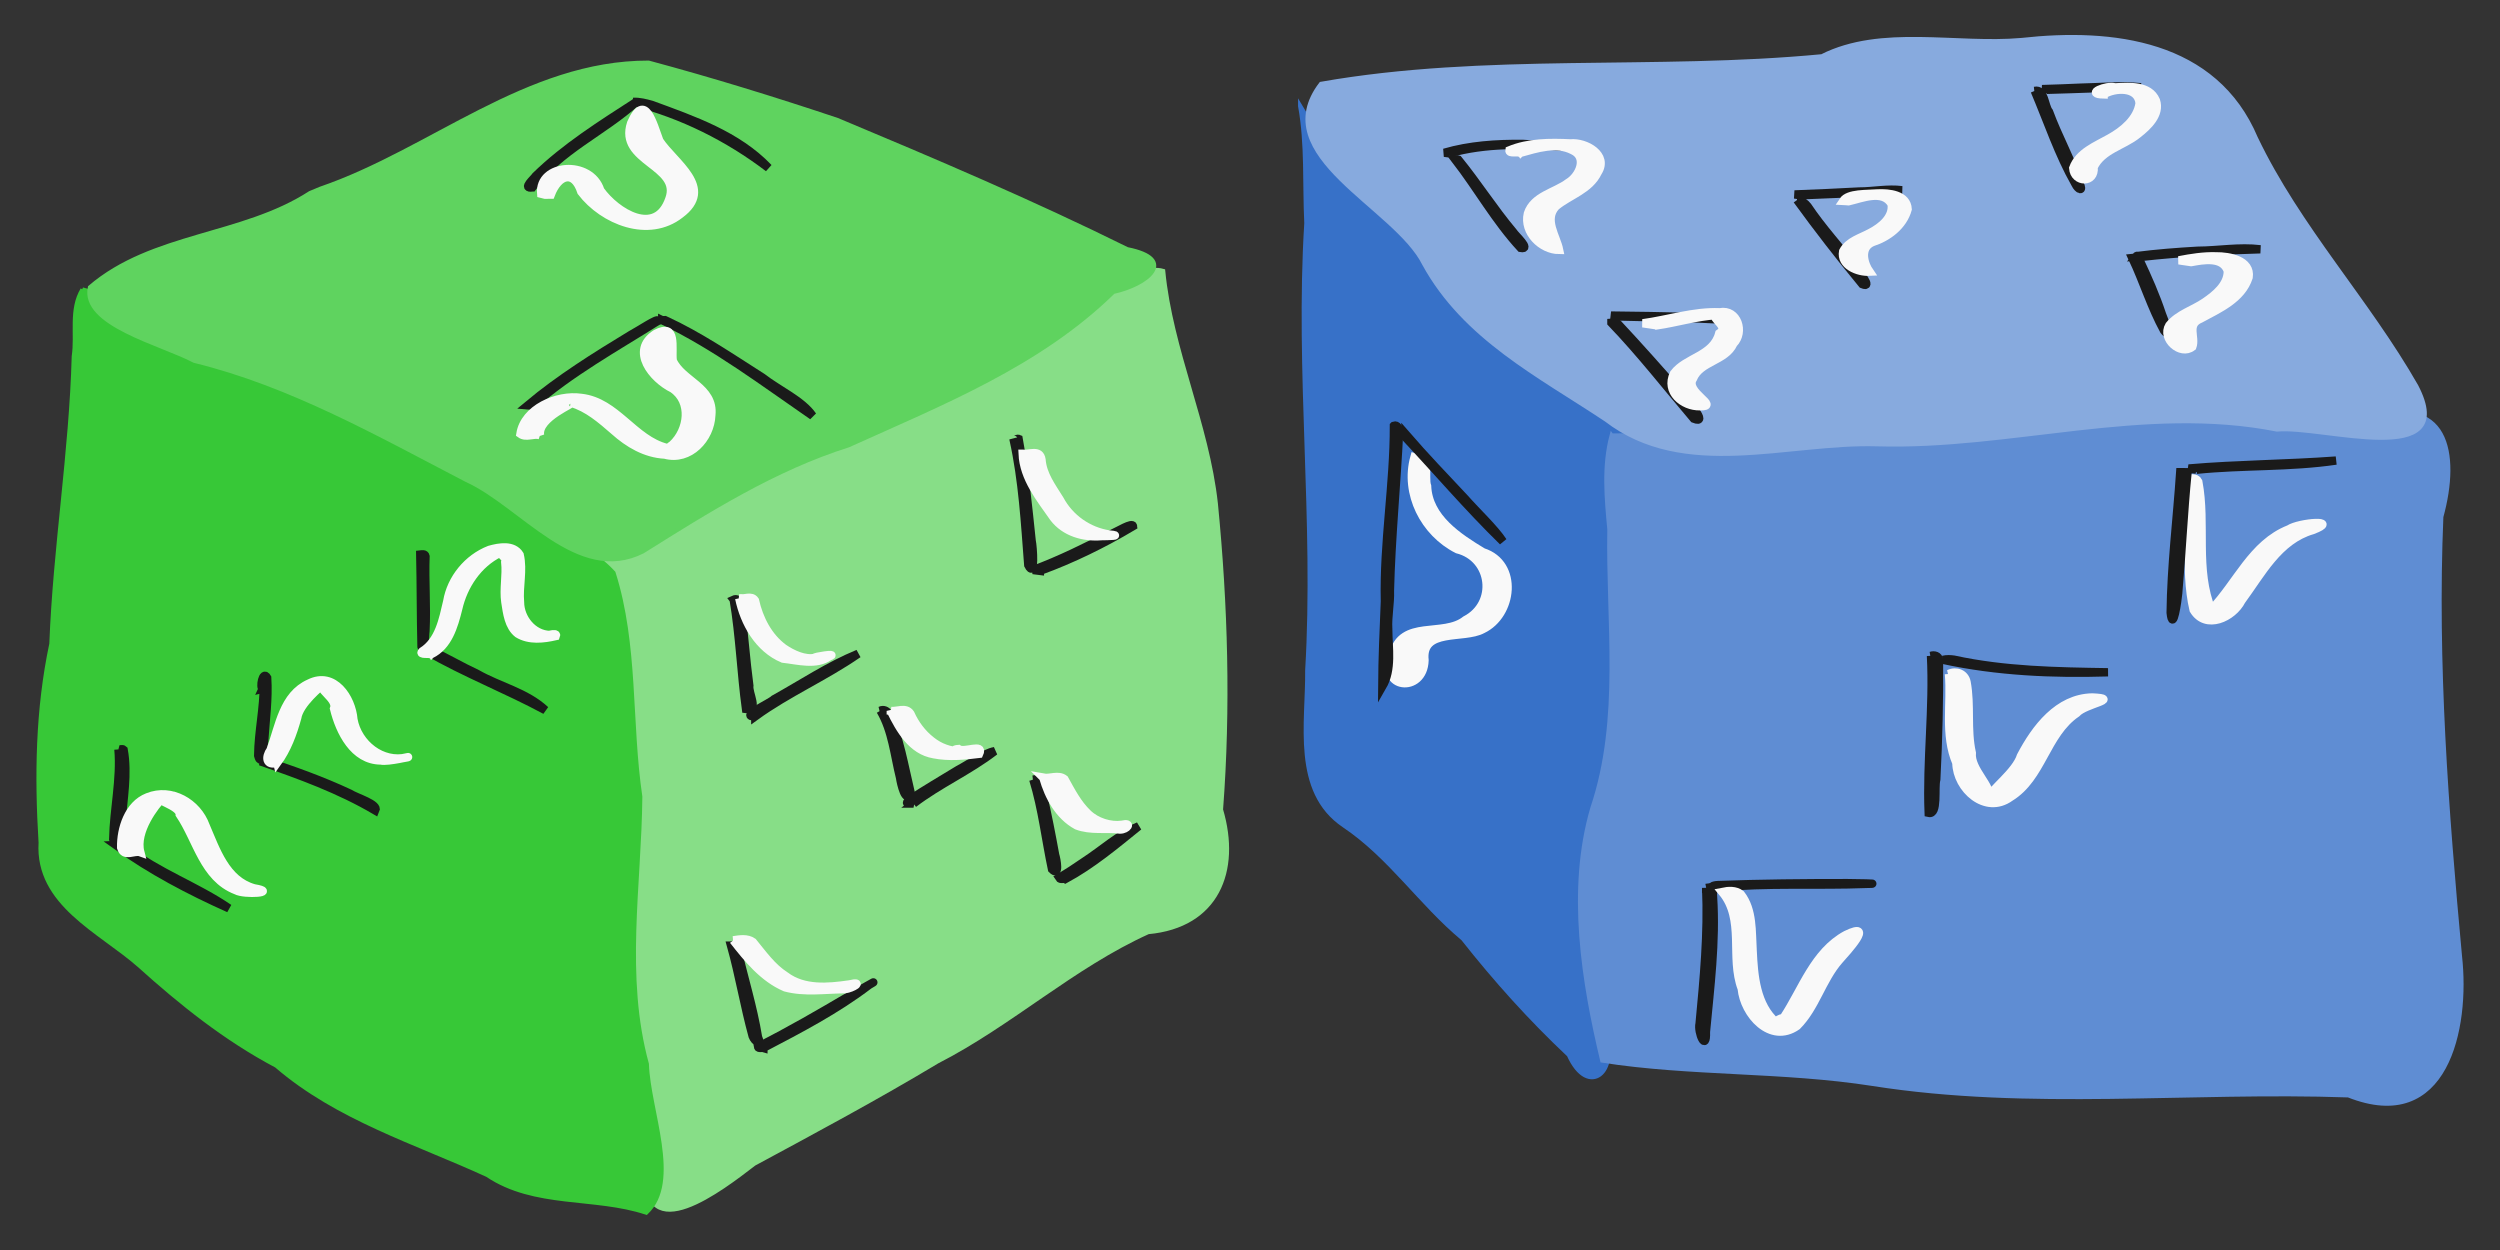 <?xml version="1.0" encoding="UTF-8" standalone="no"?>
<svg
   xmlns:dc="http://purl.org/dc/elements/1.1/"
   xmlns:cc="http://creativecommons.org/ns#"
   xmlns:rdf="http://www.w3.org/1999/02/22-rdf-syntax-ns#"
   xmlns:svg="http://www.w3.org/2000/svg"
   xmlns="http://www.w3.org/2000/svg"
   xmlns:sodipodi="http://sodipodi.sourceforge.net/DTD/sodipodi-0.dtd"
   xmlns:inkscape="http://www.inkscape.org/namespaces/inkscape"
   sodipodi:docname="np-dice.svg"
   inkscape:version="1.0.1 (3bc2e813f5, 2020-09-07)"
   id="svg8"
   version="1.1"
   viewBox="0 0 158.75 79.375"
   height="300"
   width="600">
  <rect x="0" y="0" width="158.75" height="79.375" fill="#333333" stroke="none"/>
  <sodipodi:namedview
     inkscape:snap-global="false"
     inkscape:document-rotation="0"
     inkscape:window-maximized="0"
     inkscape:window-y="19"
     inkscape:window-x="0"
     inkscape:window-height="1061"
     inkscape:window-width="1920"
     units="px"
     showgrid="false"
     inkscape:current-layer="layer1"
     inkscape:document-units="mm"
     inkscape:cy="143.18723"
     inkscape:cx="296.32967"
     inkscape:zoom="2.8"
     inkscape:pageshadow="2"
     inkscape:pageopacity="0.0"
     borderopacity="1.0"
     bordercolor="#666666"
     pagecolor="#ffffff"
     id="base" />
  <g
     transform="translate(0,-217.625)"
     id="layer1"
     inkscape:groupmode="layer"
     inkscape:label="Layer 1">
    <path
       id="path88"
       style="fill:#87de87;stroke:#87de87;stroke-width:0.265px;stroke-linecap:butt;stroke-linejoin:miter;stroke-opacity:1"
       d="m 37.822,252.255 c 5.111,-1.293 9.074,-5.106 14.012,-6.87 4.99,-2.479 10.13,-4.684 15.023,-7.332 1.99,-1.303 5.374,-3.709 7.004,-3.223 0.487,5.036 2.791,9.72 3.343,14.769 0.635,6.456 0.82,12.968 0.328,19.439 1.154,3.905 -0.267,7.379 -4.625,7.775 -4.792,2.17 -8.71,5.821 -13.393,8.22 -3.815,2.29 -7.714,4.381 -11.624,6.49 -2.046,1.571 -7.11,5.516 -6.854,0.315 -0.747,-4.697 -2.744,-9.301 -1.781,-14.138 0.684,-3.538 0.812,-7.131 0.093,-10.681 -0.625,-4.912 -1.224,-9.818 -1.527,-14.764 z" />
    <path
       id="path96"
       style="fill:#37c837;stroke:#37c837;stroke-width:0.265px;stroke-linecap:butt;stroke-linejoin:miter;stroke-opacity:1"
       d="m 5.236,236.006 c 3.449,0.909 6.205,3.468 9.754,4.198 5.398,2.025 10.935,4.002 15.43,7.731 2.548,2.451 6.325,3.689 8.538,6.067 1.452,4.591 1.001,9.504 1.699,14.215 -0.056,5.66 -1.11,11.405 0.417,16.976 0.093,2.94 2.085,7.449 -0.036,9.436 -3.27,-1.089 -7.083,-0.364 -10.097,-2.394 -4.57,-2.095 -9.514,-3.598 -13.391,-6.937 -3.22,-1.703 -6.03,-3.953 -8.719,-6.377 -2.475,-2.176 -6.484,-3.9 -6.249,-7.785 -0.26,-4.232 -0.204,-8.453 0.682,-12.624 0.233,-6.099 1.258,-12.169 1.422,-18.261 0.211,-1.407 -0.221,-2.955 0.552,-4.244 z" />
    <path
       id="path104"
       style="fill:#5fd35f;stroke:#5fd35f;stroke-width:0.265px;stroke-linecap:butt;stroke-linejoin:miter;stroke-opacity:1"
       d="m 19.692,229.883 c -4.312,2.793 -10.005,2.584 -13.982,5.988 -0.507,2.352 4.498,3.544 6.634,4.666 6.141,1.501 11.716,4.679 17.281,7.568 3.498,1.584 7.075,6.622 11.19,4.535 4.146,-2.599 8.347,-5.251 13.053,-6.736 5.913,-2.676 12.116,-5.125 16.829,-9.746 2.155,-0.462 4.118,-2.064 0.879,-2.709 -6.025,-2.982 -12.209,-5.612 -18.409,-8.205 -3.954,-1.324 -7.969,-2.563 -11.98,-3.64 -7.739,-0.013 -13.803,5.593 -20.832,8.003 z" />
    <path
       id="path118"
       style="fill:#3771c8;stroke:#3771c8;stroke-width:0.265px;stroke-linecap:butt;stroke-linejoin:miter;stroke-opacity:1"
       d="m 82.559,224.36 c 1.73,2.969 4.415,5.083 7.126,7.073 3.32,3.738 6.53,7.72 10.941,10.239 2.56,1.328 4.664,4.338 3.456,7.267 -1.322,7.419 -1.552,14.97 -1.879,22.481 -0.778,3.911 0.707,7.916 -0.367,11.779 1.045,2.427 -0.973,4.191 -2.216,1.415 -2.436,-2.293 -4.654,-4.761 -6.721,-7.381 -2.692,-2.241 -4.634,-5.232 -7.566,-7.195 -3.207,-2.17 -2.286,-6.53 -2.323,-9.844 0.563,-9.466 -0.646,-18.933 -0.056,-28.399 -0.12,-2.462 0.044,-5.012 -0.395,-7.435 z" />
    <path
       id="path126"
       style="fill:#5f8dd3;stroke:#5f8dd3;stroke-width:0.265px;stroke-linecap:butt;stroke-linejoin:miter;stroke-opacity:1"
       d="m 102.34,245.279 c 9.16,-0.009 18.295,-0.715 27.424,-1.239 6.816,-0.148 13.703,-0.45 20.464,0.337 5.179,-1.893 5.9,2.037 4.794,6.064 -0.39,9.296 0.33,18.652 1.183,27.892 0.52,4.618 -0.88,11.311 -7.083,8.847 -10.068,-0.358 -20.195,0.847 -30.206,-0.727 -5.683,-0.891 -11.57,-0.607 -17.173,-1.482 -1.174,-4.929 -2.16,-10.837 -0.621,-16.047 1.915,-5.685 0.969,-11.82 1.074,-17.691 -0.187,-1.977 -0.374,-4.009 0.143,-5.955 z" />
    <path
       id="path136"
       style="fill:#87aade;stroke:#87aade;stroke-width:0.265px;stroke-linecap:butt;stroke-linejoin:miter;stroke-opacity:1"
       d="m 115.688,221.199 c -10.565,1.008 -21.364,-0.084 -31.804,1.751 -3.496,4.56 4.734,7.773 6.554,11.438 2.572,4.688 7.292,7.056 11.55,9.888 4.975,3.823 11.503,1.391 17.203,1.559 8.488,0.252 16.933,-2.612 25.396,-0.936 2.916,-0.276 11.617,2.586 8.85,-2.746 -3.103,-5.442 -7.472,-10.069 -10.195,-15.765 -2.578,-6.102 -9.1,-6.865 -14.874,-6.222 -4.141,0.367 -8.897,-0.872 -12.68,1.032 z" />
    <path
       id="path299"
       style="opacity:1;fill:#b3b3b3;fill-opacity:1;stroke:#1a1a1a;stroke-width:0.529;stroke-linecap:round;stroke-opacity:1"
       d="m 46.589,255.706 c 0.388,2.299 0.47,4.646 0.782,6.946 0.85,0.136 0.14,-0.989 0.21,-1.49 -0.224,-1.652 -0.327,-3.318 -0.551,-4.971 0.086,-0.254 -0.152,-0.62 -0.442,-0.486 z" />
    <path
       id="path301"
       style="opacity:1;fill:#b3b3b3;fill-opacity:1;stroke:#1a1a1a;stroke-width:0.529;stroke-linecap:round;stroke-opacity:1"
       d="m 47.962,263.112 c 2.068,-1.498 4.432,-2.52 6.529,-3.974 -1.872,0.768 -3.566,1.905 -5.331,2.884 -0.249,0.254 -2.275,1.15 -1.198,1.089 z" />
    <path
       id="path303"
       style="opacity:1;fill:#b3b3b3;fill-opacity:1;stroke:#1a1a1a;stroke-width:0.529;stroke-linecap:round;stroke-opacity:1"
       d="m 55.908,262.75 c 0.76,1.293 0.887,2.823 1.244,4.252 0.049,0.357 0.365,1.745 0.669,0.931 -0.404,-1.684 -0.677,-3.432 -1.42,-5.017 -0.088,-0.173 -0.318,-0.255 -0.493,-0.166 z" />
    <path
       id="path305"
       style="opacity:1;fill:#b3b3b3;fill-opacity:1;stroke:#1a1a1a;stroke-width:0.529;stroke-linecap:round;stroke-opacity:1"
       d="m 58.007,268.653 c 1.629,-1.246 3.529,-2.08 5.154,-3.331 -0.672,0.125 -1.576,0.797 -2.303,1.177 -1.051,0.639 -2.114,1.263 -3.141,1.938 -0.348,0.326 0.146,0.155 0.291,0.216 z" />
    <path
       id="path307"
       style="opacity:1;fill:#b3b3b3;fill-opacity:1;stroke:#1a1a1a;stroke-width:0.529;stroke-linecap:round;stroke-opacity:1"
       d="m 64.362,245.528 c 0.582,2.624 0.726,5.315 0.934,7.987 0.442,0.882 0.298,-1.163 0.213,-1.555 -0.227,-2.16 -0.438,-4.33 -0.827,-6.467 -0.093,-0.041 -0.262,0.139 -0.32,0.034 z" />
    <path
       id="path309"
       style="opacity:1;fill:#b3b3b3;fill-opacity:1;stroke:#1a1a1a;stroke-width:0.529;stroke-linecap:round;stroke-opacity:1"
       d="m 66.033,253.878 c 2.058,-0.748 4.038,-1.721 5.915,-2.84 -0.027,-0.268 -0.996,0.334 -1.336,0.479 -1.638,0.84 -3.289,1.667 -5.018,2.305 0.146,0.019 0.293,0.038 0.439,0.056 z" />
    <path
       id="path311"
       style="opacity:1;fill:#b3b3b3;fill-opacity:1;stroke:#1a1a1a;stroke-width:0.529;stroke-linecap:round;stroke-opacity:1"
       d="m 65.614,267.126 c 0.571,1.86 0.788,3.803 1.189,5.7 0.505,0.516 0.286,-0.644 0.197,-0.919 -0.238,-1.302 -0.489,-2.606 -0.792,-3.89 -0.054,-0.339 -0.083,-0.996 -0.594,-0.891 z" />
    <path
       id="path313"
       style="opacity:1;fill:#b3b3b3;fill-opacity:1;stroke:#1a1a1a;stroke-width:0.529;stroke-linecap:round;stroke-opacity:1"
       d="m 67.642,273.451 c 1.692,-0.914 3.172,-2.156 4.661,-3.36 -1.274,0.542 -2.305,1.5 -3.457,2.248 -0.519,0.36 -1.047,0.708 -1.593,1.025 0.083,0.138 0.269,0.025 0.389,0.087 z" />
    <path
       id="path315"
       style="opacity:1;fill:#b3b3b3;fill-opacity:1;stroke:#1a1a1a;stroke-width:0.529;stroke-linecap:round;stroke-opacity:1"
       d="m 46.421,277.671 c 0.528,1.899 0.85,3.851 1.371,5.749 0.128,0.363 0.594,0.61 0.34,0.06 -0.311,-1.919 -0.9,-3.776 -1.331,-5.668 -0.053,-0.149 -0.243,-0.2 -0.379,-0.141 z" />
    <path
       id="path317"
       style="opacity:1;fill:#b3b3b3;fill-opacity:1;stroke:#1a1a1a;stroke-width:0.529;stroke-linecap:round;stroke-opacity:1"
       d="m 48.475,284.169 c 2.305,-1.208 4.632,-2.414 6.706,-3.997 0.958,-0.564 -0.84,0.462 -1.194,0.666 -1.923,1.132 -3.864,2.261 -5.852,3.261 0.019,0.122 0.251,0.044 0.34,0.071 z" />
    <path
       id="path323"
       style="opacity:1;fill:#b3b3b3;fill-opacity:1;stroke:#1a1a1a;stroke-width:0.529;stroke-linecap:round;stroke-opacity:1"
       d="m 26.687,252.837 c 0.043,1.951 0.032,3.905 0.079,5.854 0.219,0.692 0.204,-0.73 0.249,-0.995 0.084,-1.584 -0.056,-3.169 0.004,-4.752 -0.031,-0.158 -0.22,-0.12 -0.332,-0.107 z" />
    <path
       id="path325"
       style="opacity:1;fill:#b3b3b3;fill-opacity:1;stroke:#1a1a1a;stroke-width:0.529;stroke-linecap:round;stroke-opacity:1"
       d="m 27.064,258.954 c 2.443,1.41 5.084,2.431 7.566,3.767 -1.224,-1.139 -2.919,-1.498 -4.343,-2.313 -0.993,-0.461 -1.957,-1.032 -2.937,-1.486 -0.095,0.01 -0.191,0.021 -0.286,0.031 z" />
    <path
       id="path327"
       style="opacity:1;fill:#b3b3b3;fill-opacity:1;stroke:#1a1a1a;stroke-width:0.529;stroke-linecap:round;stroke-opacity:1"
       d="m 16.684,261.359 c 0.143,-0.3 0.118,-1.034 0.066,-0.306 0.016,1.527 -0.339,3.029 -0.356,4.553 0.214,0.812 0.326,-0.622 0.38,-0.899 0.088,-1.347 0.275,-2.697 0.192,-4.049 -0.283,-0.497 -0.487,0.676 -0.281,0.701 z" />
    <path
       id="path329"
       style="opacity:1;fill:#b3b3b3;fill-opacity:1;stroke:#1a1a1a;stroke-width:0.529;stroke-linecap:round;stroke-opacity:1"
       d="m 16.538,265.971 c 2.502,0.867 5.012,1.776 7.301,3.126 0.201,-0.415 -1.19,-0.8 -1.647,-1.092 -1.738,-0.81 -3.545,-1.46 -5.367,-2.054 l -0.145,-0.004 -0.142,0.024 z" />
    <path
       id="path333"
       style="opacity:1;fill:#b3b3b3;fill-opacity:1;stroke:#1a1a1a;stroke-width:0.529;stroke-linecap:round;stroke-opacity:1"
       d="m 7.332,271.274 c 2.236,1.619 4.692,2.906 7.207,4.032 -2.067,-1.414 -4.485,-2.247 -6.463,-3.799 -0.222,-0.139 -0.477,-0.249 -0.744,-0.233 z" />
    <path
       id="path335"
       style="opacity:1;fill:#b3b3b3;fill-opacity:1;stroke:#1a1a1a;stroke-width:0.529;stroke-linecap:round;stroke-opacity:1"
       d="m 33.809,243.391 c 2.42,-2.121 5.252,-3.681 7.961,-5.386 0.075,-0.247 -1.301,0.673 -1.716,0.886 -2.26,1.371 -4.512,2.779 -6.546,4.475 l 0.15,0.013 0.15,0.013 z" />
    <path
       id="path337"
       style="opacity:1;fill:#b3b3b3;fill-opacity:1;stroke:#1a1a1a;stroke-width:0.529;stroke-linecap:round;stroke-opacity:1"
       d="m 42.051,237.958 c 3.415,1.634 6.444,3.935 9.548,6.071 -0.656,-0.961 -2.17,-1.639 -3.189,-2.431 -2.016,-1.282 -4.005,-2.645 -6.18,-3.645 -0.059,0.002 -0.12,0.005 -0.179,0.006 z" />
    <path
       id="path339"
       style="opacity:1;fill:#b3b3b3;fill-opacity:1;stroke:#1a1a1a;stroke-width:0.529;stroke-linecap:round;stroke-opacity:1"
       d="m 33.802,229.525 c 1.708,-2.348 4.48,-3.514 6.597,-5.422 -2.213,1.433 -4.479,2.85 -6.378,4.696 -0.108,0.176 -0.889,0.83 -0.22,0.726 z" />
    <path
       id="path341"
       style="opacity:1;fill:#b3b3b3;fill-opacity:1;stroke:#1a1a1a;stroke-width:0.529;stroke-linecap:round;stroke-opacity:1"
       d="m 40.213,224.093 c 3.11,0.791 6.036,2.253 8.587,4.193 -1.981,-2.077 -4.78,-3.033 -7.409,-4 -0.382,-0.106 -0.779,-0.215 -1.178,-0.193 z" />
    <path
       id="path331"
       style="opacity:1;fill:#b3b3b3;fill-opacity:1;stroke:#1a1a1a;stroke-width:0.529;stroke-linecap:round;stroke-opacity:1"
       d="m 7.522,265.211 c 0.161,1.906 -0.293,3.792 -0.334,5.689 0.408,0.615 0.456,-0.695 0.526,-1.004 0.104,-1.548 0.416,-3.114 0.137,-4.661 -0.096,-0.09 -0.22,0.006 -0.33,-0.024 z" />
    <path
       id="path219"
       style="opacity:1;fill:#f9f9f9;fill-opacity:1;stroke:#f9f9f9;stroke-width:0.529;stroke-linecap:round;stroke-opacity:1"
       d="m 8.908,271.74 c -0.35,-1.327 0.968,-3.01 1.416,-3.452 -0.675,0.112 1.104,0.484 1.089,1.052 1.11,1.641 1.524,4.023 3.573,4.819 0.532,0.299 2.717,0.142 1.141,-0.127 -1.794,-0.51 -2.41,-2.438 -3.07,-3.966 -0.528,-1.465 -2.18,-2.426 -3.68,-1.82 -1.223,0.473 -1.708,2.006 -1.684,3.206 0.189,0.646 0.838,0.152 1.215,0.288 z" />
    <path
       id="path261"
       style="opacity:1;fill:#f9f9f9;fill-opacity:1;stroke:#f9f9f9;stroke-width:0.529;stroke-linecap:round;stroke-opacity:1"
       d="m 34.974,229.985 c 0.48,-1.255 1.468,-1.617 1.944,-0.173 1.399,1.829 4.269,2.976 6.264,1.419 2.251,-1.666 -0.384,-3.251 -1.312,-4.665 -0.405,-1.083 -0.919,-3.128 -1.793,-1.125 -0.825,2.456 3.21,2.669 2.426,4.818 -0.841,2.438 -3.375,0.868 -4.384,-0.549 -0.624,-1.958 -3.925,-1.702 -3.754,0.216 l 0.243,0.061 z" />
    <path
       id="path259"
       style="opacity:1;fill:#f9f9f9;fill-opacity:1;stroke:#f9f9f9;stroke-width:0.529;stroke-linecap:round;stroke-opacity:1"
       d="m 34.291,245.263 c -0.188,-1.133 2.307,-2.069 1.98,-2.058 1.07,0.318 1.901,1.055 2.734,1.775 0.895,0.807 1.985,1.45 3.212,1.511 1.569,0.426 2.894,-1.025 2.951,-2.506 0.192,-1.769 -1.875,-2.164 -2.451,-3.464 -0.09,-0.802 0.296,-2.423 -1.067,-1.703 -1.682,1.066 -0.202,2.866 1.063,3.481 1.243,0.841 0.99,2.642 -0.008,3.565 -0.899,0.596 0.761,0.348 -0.366,0.205 -2.091,-0.525 -3.203,-2.927 -5.429,-3.178 -1.548,-0.225 -3.612,0.694 -3.862,2.285 0.366,0.262 0.843,-0.046 1.243,0.086 z" />
    <path
       id="path223"
       style="opacity:1;fill:#f9f9f9;fill-opacity:1;stroke:#f9f9f9;stroke-width:0.529;stroke-linecap:round;stroke-opacity:1"
       d="m 27.359,259.176 c 1.103,-0.524 1.461,-1.8 1.734,-2.89 0.335,-1.479 1.255,-2.868 2.64,-3.547 0.309,-0.076 0.582,-0.198 0.072,-0.189 -0.572,0.034 0.445,0.377 0.28,0.771 0.092,0.843 -0.118,1.694 0.006,2.54 0.109,0.694 0.206,1.541 0.789,2 0.726,0.447 1.63,0.334 2.42,0.153 0.13,-0.299 -0.909,0.087 -0.389,-0.068 -1.065,-0.026 -1.884,-1.048 -1.891,-2.075 -0.091,-1.005 0.209,-2.022 -0.022,-3.019 -0.406,-0.651 -1.298,-0.489 -1.919,-0.312 -1.374,0.536 -2.432,1.818 -2.679,3.277 -0.271,1.149 -0.513,2.5 -1.595,3.179 -0.211,0.223 0.468,0.1 0.553,0.181 z" />
    <path
       id="path221"
       style="opacity:1;fill:#f9f9f9;fill-opacity:1;stroke:#f9f9f9;stroke-width:0.529;stroke-linecap:round;stroke-opacity:1"
       d="m 17.604,266.064 c 0.627,-0.858 0.987,-1.844 1.268,-2.855 0.142,-0.917 1.501,-1.994 1.697,-2.181 -0.566,0.311 0.901,0.942 0.644,1.598 0.357,1.45 1.243,3.276 2.965,3.289 0.46,0.107 2.051,-0.3 1.683,-0.198 -1.592,0.393 -3.139,-0.853 -3.419,-2.402 -0.107,-1.38 -1.238,-3.08 -2.803,-2.294 -1.659,0.742 -1.898,2.707 -2.459,4.22 -0.336,0.47 -0.284,1.023 0.424,0.822 z" />
    <path
       id="path225"
       style="opacity:1;fill:#f9f9f9;fill-opacity:1;stroke:#f9f9f9;stroke-width:0.529;stroke-linecap:round;stroke-opacity:1"
       d="m 46.941,255.618 c 0.325,1.571 1.239,3.186 2.772,3.829 0.953,0.105 2.125,0.448 2.954,-0.148 0.603,-0.206 -1.077,0.042 -0.911,0.097 -0.649,0.14 -1.425,-0.223 -1.984,-0.601 -0.987,-0.72 -1.573,-1.871 -1.834,-3.043 -0.226,-0.337 -0.68,-0.059 -0.998,-0.134 z" />
    <path
       id="path235"
       style="opacity:1;fill:#f9f9f9;fill-opacity:1;stroke:#f9f9f9;stroke-width:0.529;stroke-linecap:round;stroke-opacity:1"
       d="m 46.566,277.333 c 0.912,1.164 1.91,2.395 3.298,2.991 1.235,0.332 2.528,0.121 3.785,0.115 0.482,-0.056 1.243,-0.53 0.286,-0.302 -1.364,0.196 -2.893,0.338 -4.068,-0.544 -0.852,-0.545 -1.436,-1.389 -2.064,-2.152 -0.363,-0.252 -0.831,-0.169 -1.238,-0.108 z" />
    <path
       id="path229"
       style="opacity:1;fill:#f9f9f9;fill-opacity:1;stroke:#f9f9f9;stroke-width:0.529;stroke-linecap:round;stroke-opacity:1"
       d="m 56.565,262.767 c 0.571,1.164 1.333,2.518 2.735,2.751 0.95,0.187 1.926,0.095 2.878,-0.025 0.327,-0.699 -0.978,-0.033 -1.321,-0.306 -0.662,0.037 -0.049,0.58 0.182,0.147 -0.697,0.007 -1.369,-0.239 -1.914,-0.681 -0.575,-0.448 -1.021,-1.051 -1.318,-1.714 -0.29,-0.428 -0.838,-0.113 -1.242,-0.171 z" />
    <path
       id="path227"
       style="opacity:1;fill:#f9f9f9;fill-opacity:1;stroke:#f9f9f9;stroke-width:0.529;stroke-linecap:round;stroke-opacity:1"
       d="m 64.938,246.44 c 0.067,1.561 1.114,2.826 1.967,4.052 0.709,0.937 1.904,1.273 3.034,1.178 0.385,-0.004 1.398,-0.024 0.501,-0.104 -1.327,-0.197 -2.513,-1.032 -3.145,-2.217 -0.49,-0.795 -1.092,-1.578 -1.161,-2.541 -0.104,-0.67 -0.773,-0.306 -1.195,-0.368 z" />
    <path
       id="path231"
       style="opacity:1;fill:#f9f9f9;fill-opacity:1;stroke:#f9f9f9;stroke-width:0.529;stroke-linecap:round;stroke-opacity:1"
       d="m 66.25,267.009 c 0.34,1.199 1.003,2.423 2.13,3.035 0.88,0.337 1.838,0.145 2.752,0.258 0.437,-0.004 0.788,-0.464 0.109,-0.304 -0.713,0.102 -1.62,-0.163 -2.19,-0.73 -0.636,-0.615 -1.042,-1.411 -1.461,-2.168 -0.389,-0.3 -0.905,-0.012 -1.341,-0.092 z" />
    <path
       id="path217"
       style="opacity:1;fill:#f9f9f9;fill-opacity:1;stroke:#f9f9f9;stroke-width:0.529;stroke-linecap:round;stroke-opacity:1"
       d="m 89.818,246.654 c -0.645,2.315 0.632,4.791 2.728,5.85 2.2,0.555 2.531,3.453 0.519,4.493 -1.416,1.128 -4.062,-0.092 -4.605,2.208 -0.99,2.173 1.932,2.499 1.996,0.35 -0.228,-2.074 2.487,-1.324 3.677,-1.967 1.936,-0.914 2.314,-4.167 0.03,-4.898 -1.564,-0.943 -3.462,-2.177 -3.544,-4.198 -0.21,-0.558 0.284,-2.247 -0.8,-1.838 z" />
    <path
       id="path251"
       style="opacity:1;fill:#f9f9f9;fill-opacity:1;stroke:#f9f9f9;stroke-width:0.529;stroke-linecap:round;stroke-opacity:1"
       d="m 123.759,260.419 c 0.164,1.881 -0.297,3.862 0.472,5.656 0.03,1.647 1.855,3.301 3.414,2.174 2.022,-1.241 2.258,-4.012 4.218,-5.342 0.54,-0.608 2.859,-0.907 1,-0.993 -2.179,0.039 -3.612,1.96 -4.535,3.714 -0.32,1.022 -1.898,2.143 -2.045,2.643 0.266,-0.675 -1.18,-1.77 -1.075,-2.838 -0.332,-1.48 -0.056,-3.019 -0.333,-4.497 -0.104,-0.53 -0.66,-0.745 -1.117,-0.517 z" />
    <path
       id="path253"
       style="opacity:1;fill:#f9f9f9;fill-opacity:1;stroke:#f9f9f9;stroke-width:0.529;stroke-linecap:round;stroke-opacity:1"
       d="m 138.79,248.03 c 0.512,2.749 -0.132,5.601 0.505,8.325 0.772,1.285 2.49,0.489 3.038,-0.592 1.255,-1.695 2.336,-3.847 4.517,-4.476 1.828,-0.696 -0.854,-0.487 -1.498,-0.055 -2.333,0.922 -3.295,3.405 -4.929,5.102 -1.202,0.595 1.146,0.613 0.024,0.061 -1.072,-2.608 -0.346,-5.482 -0.857,-8.186 -0.153,-0.311 -0.536,-0.185 -0.8,-0.179 z" />
    <path
       id="path263"
       style="opacity:1;fill:#b3b3b3;fill-opacity:1;stroke:#1a1a1a;stroke-width:0.529;stroke-linecap:round;stroke-opacity:1"
       d="m 88.514,244.658 c 0.009,3.727 -0.659,7.424 -0.572,11.154 -0.073,1.806 -0.158,3.613 -0.169,5.421 0.643,-1.109 0.383,-2.445 0.378,-3.663 -0.047,-0.815 0.14,-1.615 0.109,-2.43 0.083,-3.379 0.422,-6.746 0.584,-10.121 -0.01,-0.169 -0.108,-0.436 -0.329,-0.362 z" />
    <path
       id="path287"
       style="opacity:1;fill:#b3b3b3;fill-opacity:1;stroke:#1a1a1a;stroke-width:0.529;stroke-linecap:round;stroke-opacity:1"
       d="m 139.479,247.455 c 2.946,-0.3 5.925,-0.152 8.86,-0.585 -3.114,0.231 -6.241,0.236 -9.353,0.503 0.159,0.06 0.332,0.038 0.494,0.082 z" />
    <path
       id="path289"
       style="opacity:1;fill:#b3b3b3;fill-opacity:1;stroke:#1a1a1a;stroke-width:0.529;stroke-linecap:round;stroke-opacity:1"
       d="m 138.445,247.607 c -0.201,2.974 -0.574,5.941 -0.608,8.923 0.138,1.335 0.441,-0.81 0.476,-1.225 0.225,-2.562 0.343,-5.134 0.596,-7.694 l -0.232,-0.002 -0.232,-0.002 z" />
    <path
       id="path291"
       style="opacity:1;fill:#b3b3b3;fill-opacity:1;stroke:#1a1a1a;stroke-width:0.529;stroke-linecap:round;stroke-opacity:1"
       d="m 123.385,259.525 c 3.434,0.743 6.968,0.898 10.471,0.79 -3.273,-0.051 -6.57,-0.102 -9.782,-0.803 -0.228,-0.032 -0.463,-0.042 -0.689,0.013 z" />
    <path
       id="path293"
       style="opacity:1;fill:#b3b3b3;fill-opacity:1;stroke:#1a1a1a;stroke-width:0.529;stroke-linecap:round;stroke-opacity:1"
       d="m 122.618,259.27 c 0.17,3.326 -0.276,6.653 -0.147,9.974 0.616,0.141 0.337,-1.594 0.482,-2.129 0.13,-2.526 0.188,-5.065 0.174,-7.587 -0.024,-0.258 -0.304,-0.328 -0.509,-0.258 z" />
    <path
       id="path295"
       style="opacity:1;fill:#b3b3b3;fill-opacity:1;stroke:#1a1a1a;stroke-width:0.529;stroke-linecap:round;stroke-opacity:1"
       d="m 109.05,273.988 c 3.151,-0.311 6.323,-0.112 9.484,-0.237 1.156,-0.016 -0.827,-0.044 -1.242,-0.048 -2.733,-0.002 -5.47,0.025 -8.199,0.123 -0.351,0.015 -0.581,0.15 -0.042,0.162 z" />
    <path
       id="path297"
       style="opacity:1;fill:#b3b3b3;fill-opacity:1;stroke:#1a1a1a;stroke-width:0.529;stroke-linecap:round;stroke-opacity:1"
       d="m 108.341,274.006 c 0.127,2.878 -0.144,5.752 -0.416,8.612 -0.138,0.568 0.444,1.86 0.401,0.534 0.269,-2.846 0.633,-5.697 0.452,-8.562 -0.056,-0.432 0.207,-0.702 -0.437,-0.583 z" />
    <path
       id="path257"
       style="opacity:1;fill:#f9f9f9;fill-opacity:1;stroke:#f9f9f9;stroke-width:0.529;stroke-linecap:round;stroke-opacity:1"
       d="m 109.36,274.262 c 1.456,1.736 0.489,4.155 1.24,6.138 0.152,1.641 1.841,3.545 3.513,2.37 1.174,-1.18 1.57,-2.914 2.666,-4.171 0.512,-0.576 2.299,-2.51 0.447,-1.612 -2.026,1.098 -2.764,3.45 -3.968,5.27 -1.15,0.233 0.473,0.994 -0.471,0.292 -1.273,-1.103 -1.422,-2.965 -1.494,-4.548 -0.078,-1.205 0.027,-2.587 -0.749,-3.588 -0.332,-0.268 -0.793,-0.231 -1.184,-0.151 z" />
    <path
       id="path345"
       style="opacity:1;fill:#b3b3b3;fill-opacity:1;stroke:#1a1a1a;stroke-width:0.529;stroke-linecap:round;stroke-opacity:1"
       d="m 92.409,227.75 c 1.422,1.845 2.567,3.902 4.154,5.62 0.686,0.123 -0.342,-0.789 -0.48,-1.014 -1.239,-1.476 -2.283,-3.127 -3.493,-4.608 -0.055,-0.023 -0.122,0.006 -0.18,0.002 z" />
    <path
       id="path347"
       style="opacity:1;fill:#b3b3b3;fill-opacity:1;stroke:#1a1a1a;stroke-width:0.529;stroke-linecap:round;stroke-opacity:1"
       d="m 102.325,238.123 c 1.854,1.932 3.501,4.052 5.232,6.09 0.979,0.391 -0.409,-1.156 -0.688,-1.436 -1.39,-1.573 -2.783,-3.146 -4.216,-4.681 -0.109,0.009 -0.219,0.018 -0.328,0.026 z" />
    <path
       id="path349"
       style="opacity:1;fill:#b3b3b3;fill-opacity:1;stroke:#1a1a1a;stroke-width:0.529;stroke-linecap:round;stroke-opacity:1"
       d="m 114.115,230.323 c 1.324,1.825 2.708,3.608 4.141,5.347 0.702,0.288 -0.226,-0.801 -0.397,-1.028 -1.016,-1.316 -2.152,-2.538 -3.076,-3.92 -0.167,-0.204 -0.394,-0.385 -0.668,-0.399 z" />
    <path
       id="path351"
       style="opacity:1;fill:#b3b3b3;fill-opacity:1;stroke:#1a1a1a;stroke-width:0.529;stroke-linecap:round;stroke-opacity:1"
       d="m 129.205,223.395 c 0.837,1.977 1.515,4.034 2.578,5.905 0.184,0.385 0.532,0.507 0.268,-0.014 -0.556,-1.558 -1.364,-3.011 -1.937,-4.563 -0.309,-0.395 -0.273,-1.463 -0.909,-1.328 z" />
    <path
       id="path353"
       style="opacity:1;fill:#b3b3b3;fill-opacity:1;stroke:#1a1a1a;stroke-width:0.529;stroke-linecap:round;stroke-opacity:1"
       d="m 135.402,234.006 c 0.715,1.516 1.205,3.135 2.01,4.607 0.516,0.643 -0.005,-0.732 -0.125,-1.025 -0.395,-1.191 -0.903,-2.343 -1.438,-3.477 -0.103,-0.143 -0.296,-0.121 -0.447,-0.105 z" />
    <path
       id="path359"
       style="opacity:1;fill:#b3b3b3;fill-opacity:1;stroke:#1a1a1a;stroke-width:0.529;stroke-linecap:round;stroke-opacity:1"
       d="m 102.617,237.718 c 2.033,0.059 4.068,0.055 6.099,0.167 -0.355,-0.244 -1.065,-0.062 -1.559,-0.14 -1.619,-0.038 -3.238,-0.067 -4.857,-0.083 l 0.157,0.034 z" />
    <path
       id="path361"
       style="opacity:1;fill:#b3b3b3;fill-opacity:1;stroke:#1a1a1a;stroke-width:0.529;stroke-linecap:round;stroke-opacity:1"
       d="m 92.019,227.363 c 2.313,-0.656 4.747,-0.584 7.123,-0.437 -0.785,-0.252 -1.634,-0.085 -2.445,-0.164 -1.674,-0.014 -3.368,0.091 -4.982,0.563 0.101,0.013 0.203,0.026 0.305,0.038 z" />
    <path
       id="path363"
       style="opacity:1;fill:#b3b3b3;fill-opacity:1;stroke:#1a1a1a;stroke-width:0.529;stroke-linecap:round;stroke-opacity:1"
       d="m 114.321,230.029 c 2.151,-0.086 4.302,-0.169 6.449,-0.325 -0.895,-0.117 -1.8,0.081 -2.699,0.08 -1.371,0.075 -2.742,0.138 -4.114,0.188 0.121,0.019 0.243,0.037 0.364,0.056 z" />
    <path
       id="path365"
       style="opacity:1;fill:#b3b3b3;fill-opacity:1;stroke:#1a1a1a;stroke-width:0.529;stroke-linecap:round;stroke-opacity:1"
       d="m 129.977,223.329 c 1.989,-0.051 3.976,-0.151 5.966,-0.165 -1.272,-0.133 -2.55,0.005 -3.824,0.027 -0.816,0.035 -1.633,0.071 -2.449,0.091 0.103,0.015 0.205,0.032 0.308,0.047 z" />
    <path
       id="path367"
       style="opacity:1;fill:#b3b3b3;fill-opacity:1;stroke:#1a1a1a;stroke-width:0.529;stroke-linecap:round;stroke-opacity:1"
       d="m 135.984,233.938 c 2.505,-0.28 5.025,-0.413 7.544,-0.483 -1.325,-0.162 -2.655,0.084 -3.982,0.092 -1.297,0.075 -2.593,0.174 -3.882,0.34 0.07,-0.09 0.255,0.161 0.32,0.052 z" />
    <path
       id="path237"
       style="opacity:1;fill:#f9f9f9;fill-opacity:1;stroke:#f9f9f9;stroke-width:0.529;stroke-linecap:round;stroke-opacity:1"
       d="m 96.526,227.336 c 1.059,-0.294 2.295,-0.705 3.34,-0.168 0.968,0.446 0.424,1.639 -0.272,2.055 -0.854,0.64 -2.2,0.834 -2.574,1.963 -0.279,1.197 0.869,2.306 1.986,2.312 -0.181,-0.885 -0.99,-1.93 -0.207,-2.776 0.869,-0.718 2.129,-1.049 2.66,-2.156 0.705,-1.104 -0.778,-1.931 -1.738,-1.835 -1.294,-0.063 -2.662,-0.061 -3.872,0.439 -0.04,0.228 0.557,0.055 0.677,0.166 z" />
    <path
       id="path239"
       style="opacity:1;fill:#f9f9f9;fill-opacity:1;stroke:#f9f9f9;stroke-width:0.529;stroke-linecap:round;stroke-opacity:1"
       d="m 105.217,238.287 c 1.266,-0.186 2.5,-0.57 3.781,-0.651 -0.421,0.194 0.861,0.713 0.173,1.161 -0.377,1.448 -2.128,1.528 -2.88,2.553 -0.556,1.148 0.572,2.097 1.66,2.073 1.329,0.032 -1.005,-0.889 -0.452,-1.744 0.462,-1.135 2.061,-1.122 2.571,-2.234 0.719,-0.719 0.273,-2.202 -0.869,-1.99 -1.662,-0.066 -3.255,0.48 -4.885,0.698 0.3,0.045 0.601,0.088 0.901,0.134 z" />
    <path
       id="path241"
       style="opacity:1;fill:#f9f9f9;fill-opacity:1;stroke:#f9f9f9;stroke-width:0.529;stroke-linecap:round;stroke-opacity:1"
       d="m 117.382,230.407 c 0.846,-0.192 2.189,-0.777 2.738,0.186 0.116,0.841 -0.679,1.466 -1.349,1.812 -0.603,0.333 -1.391,0.526 -1.731,1.177 -0.17,0.897 0.94,1.336 1.672,1.297 -0.343,-0.496 -0.652,-1.494 0.169,-1.871 1.004,-0.322 1.966,-1.042 2.256,-2.098 -0.045,-0.929 -1.191,-1.038 -1.91,-1.003 -0.672,0.055 -1.863,-0.018 -2.187,0.477 l 0.17,0.009 z" />
    <path
       id="path243"
       style="opacity:1;fill:#f9f9f9;fill-opacity:1;stroke:#f9f9f9;stroke-width:0.529;stroke-linecap:round;stroke-opacity:1"
       d="m 133.58,223.623 c 0.703,-0.439 2.19,-0.518 2.286,0.56 -0.148,1.011 -1.045,1.741 -1.891,2.213 -0.859,0.49 -1.967,0.906 -2.326,1.906 0.064,0.942 1.402,0.979 1.296,-0.064 0.539,-1.119 1.891,-1.358 2.792,-2.091 0.635,-0.495 1.457,-1.25 1.163,-2.139 -0.427,-0.995 -1.705,-0.876 -2.599,-0.836 -0.505,-0.16 -1.961,0.424 -0.721,0.451 z" />
    <path
       id="path245"
       style="opacity:1;fill:#f9f9f9;fill-opacity:1;stroke:#f9f9f9;stroke-width:0.529;stroke-linecap:round;stroke-opacity:1"
       d="m 139.14,234.269 c 0.761,-0.142 2.003,-0.372 2.327,0.562 0.011,0.885 -0.792,1.526 -1.463,1.983 -0.739,0.506 -1.685,0.762 -2.257,1.476 -0.508,0.84 0.725,1.94 1.467,1.355 0.223,-0.619 -0.386,-1.413 0.515,-1.782 1.171,-0.638 2.617,-1.254 3.06,-2.632 0.157,-1.085 -1.242,-1.338 -2.06,-1.328 -0.797,-0.026 -1.588,0.101 -2.368,0.252 0.259,0.038 0.519,0.076 0.778,0.114 z" />
    <path
       id="path371"
       style="opacity:1;fill:#b3b3b3;fill-opacity:1;stroke:#1a1a1a;stroke-width:0.529;stroke-linecap:round;stroke-opacity:1"
       d="m 89.078,245.211 c 2.125,2.258 4.139,4.63 6.357,6.793 -0.527,-0.804 -1.671,-1.874 -2.446,-2.753 -1.251,-1.331 -2.515,-2.651 -3.711,-4.031 0.001,0.022 -0.201,-0.077 -0.2,-0.009 z" />
  </g>
</svg>
